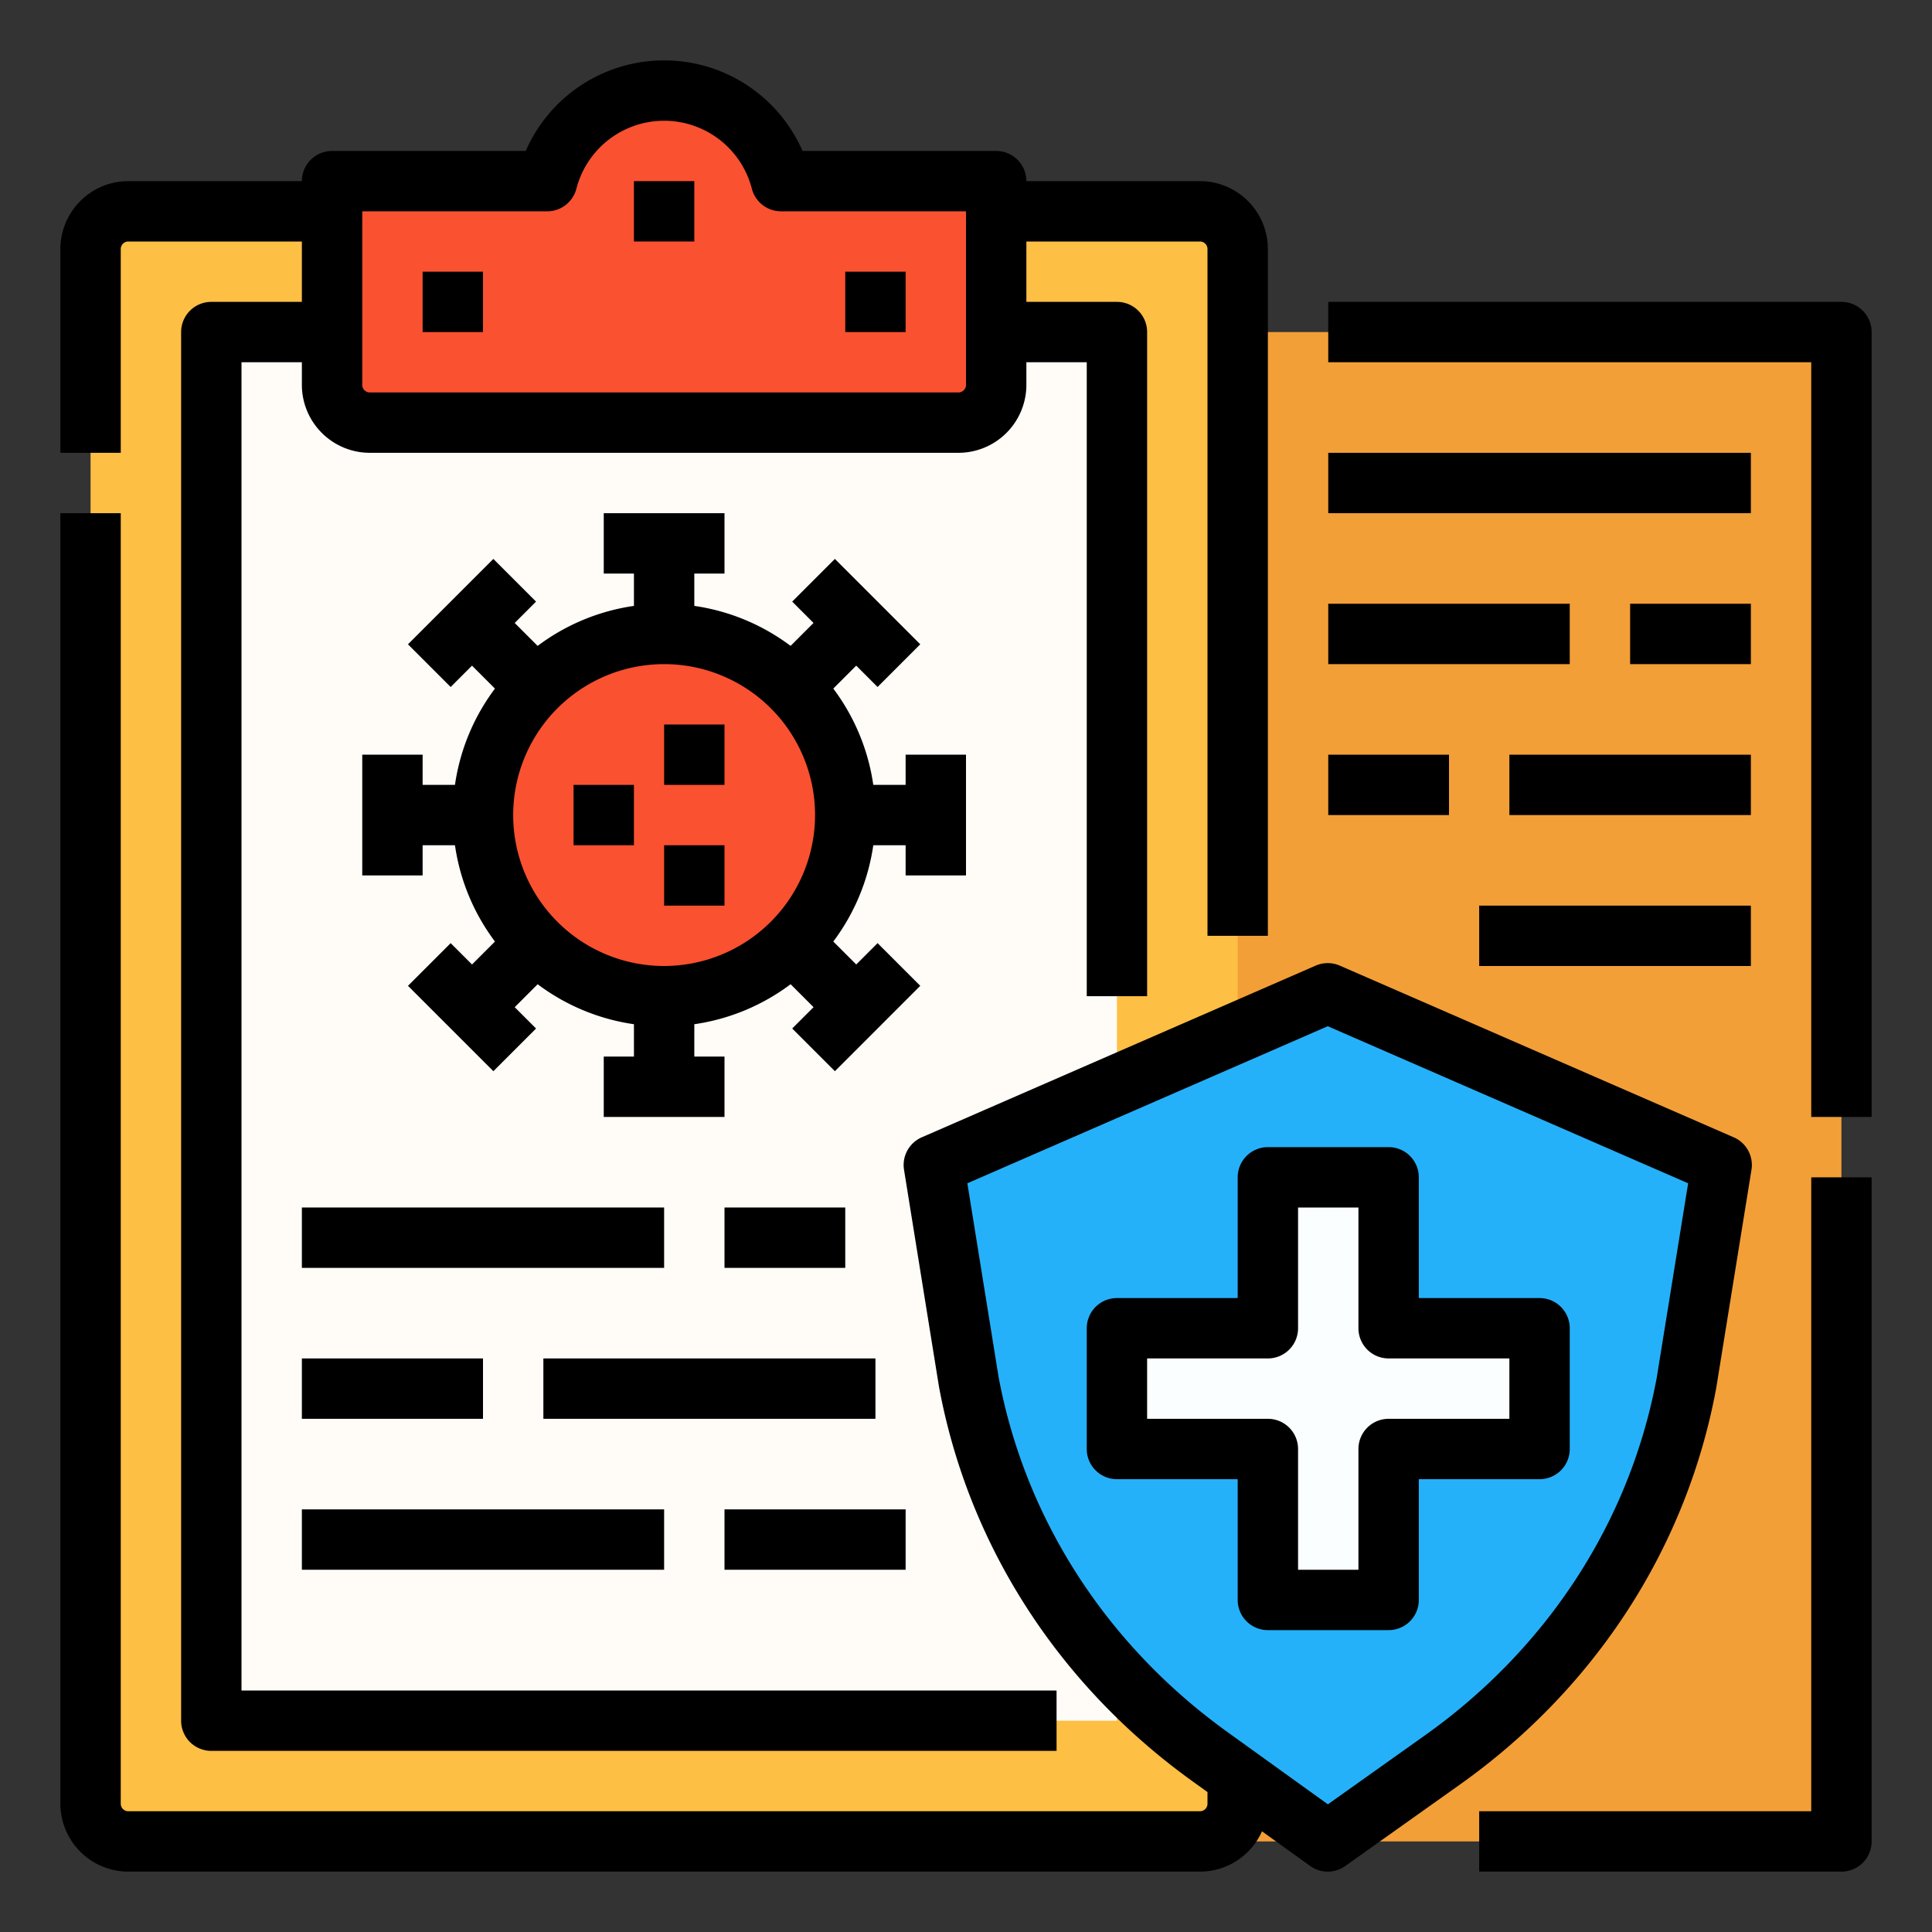 <svg id="Filled_stroke_cut_Ex" height="512" viewBox="0 0 512 512" width="512" xmlns="http://www.w3.org/2000/svg" data-name="Filled stroke cut Ex"><rect x="0" y="0" width="512" height="512" fill="#333333" stroke="none"/><g><path d="m304 88h184v400h-184z" fill="#f39f37"/><path d="m488 496h-96v-16h88v-168h16v176a8 8 0 0 1 -8 8z"/><path d="m496 296h-16v-200h-128v-16h136a8 8 0 0 1 8 8z"/><g><g><rect fill="#fdbf44" height="432" rx="10" width="304" x="24" y="56"/><path d="m296 448v8h-240v-368h240v200" fill="#fffcf8"/><path d="m206.992 48a32.011 32.011 0 0 0 -61.984 0h-57.008v54a10 10 0 0 0 10 10h156a10 10 0 0 0 10-10v-54z" fill="#fa5131"/><path d="m318 48h-46a8 8 0 0 0 -8-8h-51.325a40.022 40.022 0 0 0 -73.35 0h-51.325a8 8 0 0 0 -8 8h-46a18.021 18.021 0 0 0 -18 18v54h16v-54a2 2 0 0 1 2-2h46v16h-24a8 8 0 0 0 -8 8v368a8 8 0 0 0 8 8h224v-16h-216v-352h16v6a18.021 18.021 0 0 0 18 18h156a18.021 18.021 0 0 0 18-18v-6h16v168h16v-176a8 8 0 0 0 -8-8h-24v-16h46a2 2 0 0 1 2 2v182h16v-182a18.021 18.021 0 0 0 -18-18zm-62 54a2 2 0 0 1 -2 2h-156a2 2 0 0 1 -2-2v-46h49.008a8 8 0 0 0 7.748-6.006 24.01 24.01 0 0 1 46.488 0 8 8 0 0 0 7.748 6.006h49.008z"/><path d="m80 320h96v16h-96z"/><path d="m192 320h32v16h-32z"/><path d="m80 360h48v16h-48z"/><path d="m144 360h88v16h-88z"/><path d="m80 400h96v16h-96z"/><path d="m192 400h48v16h-48z"/></g><g><circle cx="176" cy="216" fill="#fa5131" r="48"/><path d="m256 232v-32h-16v8h-8.57a55.716 55.716 0 0 0 -10.6-25.52l6.079-6.078 5.657 5.657 11.313-11.314-22.627-22.627-11.314 11.313 5.657 5.657-6.078 6.079a55.716 55.716 0 0 0 -25.517-10.597v-8.57h8v-16h-32v16h8v8.57a55.716 55.716 0 0 0 -25.52 10.6l-6.078-6.079 5.657-5.657-11.314-11.313-22.627 22.627 11.313 11.314 5.657-5.657 6.079 6.078a55.716 55.716 0 0 0 -10.597 25.517h-8.57v-8h-16v32h16v-8h8.57a55.716 55.716 0 0 0 10.6 25.52l-6.079 6.078-5.657-5.657-11.313 11.314 22.627 22.627 11.314-11.313-5.657-5.657 6.078-6.079a55.716 55.716 0 0 0 25.517 10.597v8.57h-8v16h32v-16h-8v-8.57a55.716 55.716 0 0 0 25.52-10.6l6.078 6.079-5.657 5.657 11.314 11.313 22.627-22.627-11.313-11.314-5.657 5.657-6.079-6.078a55.716 55.716 0 0 0 10.597-25.517h8.57v8zm-80 24a40 40 0 1 1 40-40 40.045 40.045 0 0 1 -40 40z"/><path d="m152 208h16v16h-16z"/><path d="m176 192h16v16h-16z"/><path d="m176 224h16v16h-16z"/></g><path d="m112 72h16v16h-16z"/><path d="m224 72h16v16h-16z"/><path d="m168 48h16v16h-16z"/></g><g><path d="m320.569 465.469c-33.772-24.311-56.437-59.541-63.819-99.2l-.074-.427-9.2-57.112 104.393-45.5 104.395 45.5-9.315 57.685-.039.212c-7.454 40.015-30.413 75.451-64.65 99.779l-30.392 21.594z" fill="#25b1fa"/><path d="m459.457 301.4-104.4-45.5a8.012 8.012 0 0 0 -6.393 0l-104.388 45.5a8 8 0 0 0 -4.7 8.607l9.218 57.2.074.427c.006.035.012.069.019.1 7.761 41.695 31.559 78.711 67.011 104.229l4.1 2.955v3.082a2 2 0 0 1 -2 2h-283.998a2 2 0 0 1 -2-2v-342h-16v342a18.021 18.021 0 0 0 18 18h284a18.027 18.027 0 0 0 16.446-10.685l12.748 9.178a8 8 0 0 0 9.307.028l30.389-21.592c35.938-25.537 60.045-62.769 67.882-104.848l.04-.211c.011-.06.021-.119.03-.179l9.316-57.685a8 8 0 0 0 -4.701-8.606zm-20.395 63.654-.021.112c-7.071 37.964-28.883 71.6-61.418 94.723l-25.723 18.276-26.655-19.189c-32.079-23.092-53.606-56.519-60.62-94.125l-8.266-51.268 95.508-41.624 95.508 41.625z"/><path d="m408 352h-40v-40h-32v40h-40v32h40v40h32v-40h40z" fill="#fafeff"/><path d="m368 432h-32a8 8 0 0 1 -8-8v-32h-32a8 8 0 0 1 -8-8v-32a8 8 0 0 1 8-8h32v-32a8 8 0 0 1 8-8h32a8 8 0 0 1 8 8v32h32a8 8 0 0 1 8 8v32a8 8 0 0 1 -8 8h-32v32a8 8 0 0 1 -8 8zm-24-16h16v-32a8 8 0 0 1 8-8h32v-16h-32a8 8 0 0 1 -8-8v-32h-16v32a8 8 0 0 1 -8 8h-32v16h32a8 8 0 0 1 8 8z"/></g><path d="m352 120h112v16h-112z"/><path d="m352 160h64v16h-64z"/><path d="m432 160h32v16h-32z"/><path d="m400 200h64v16h-64z"/><path d="m352 200h32v16h-32z"/><path d="m392 240h72v16h-72z"/></g></svg>